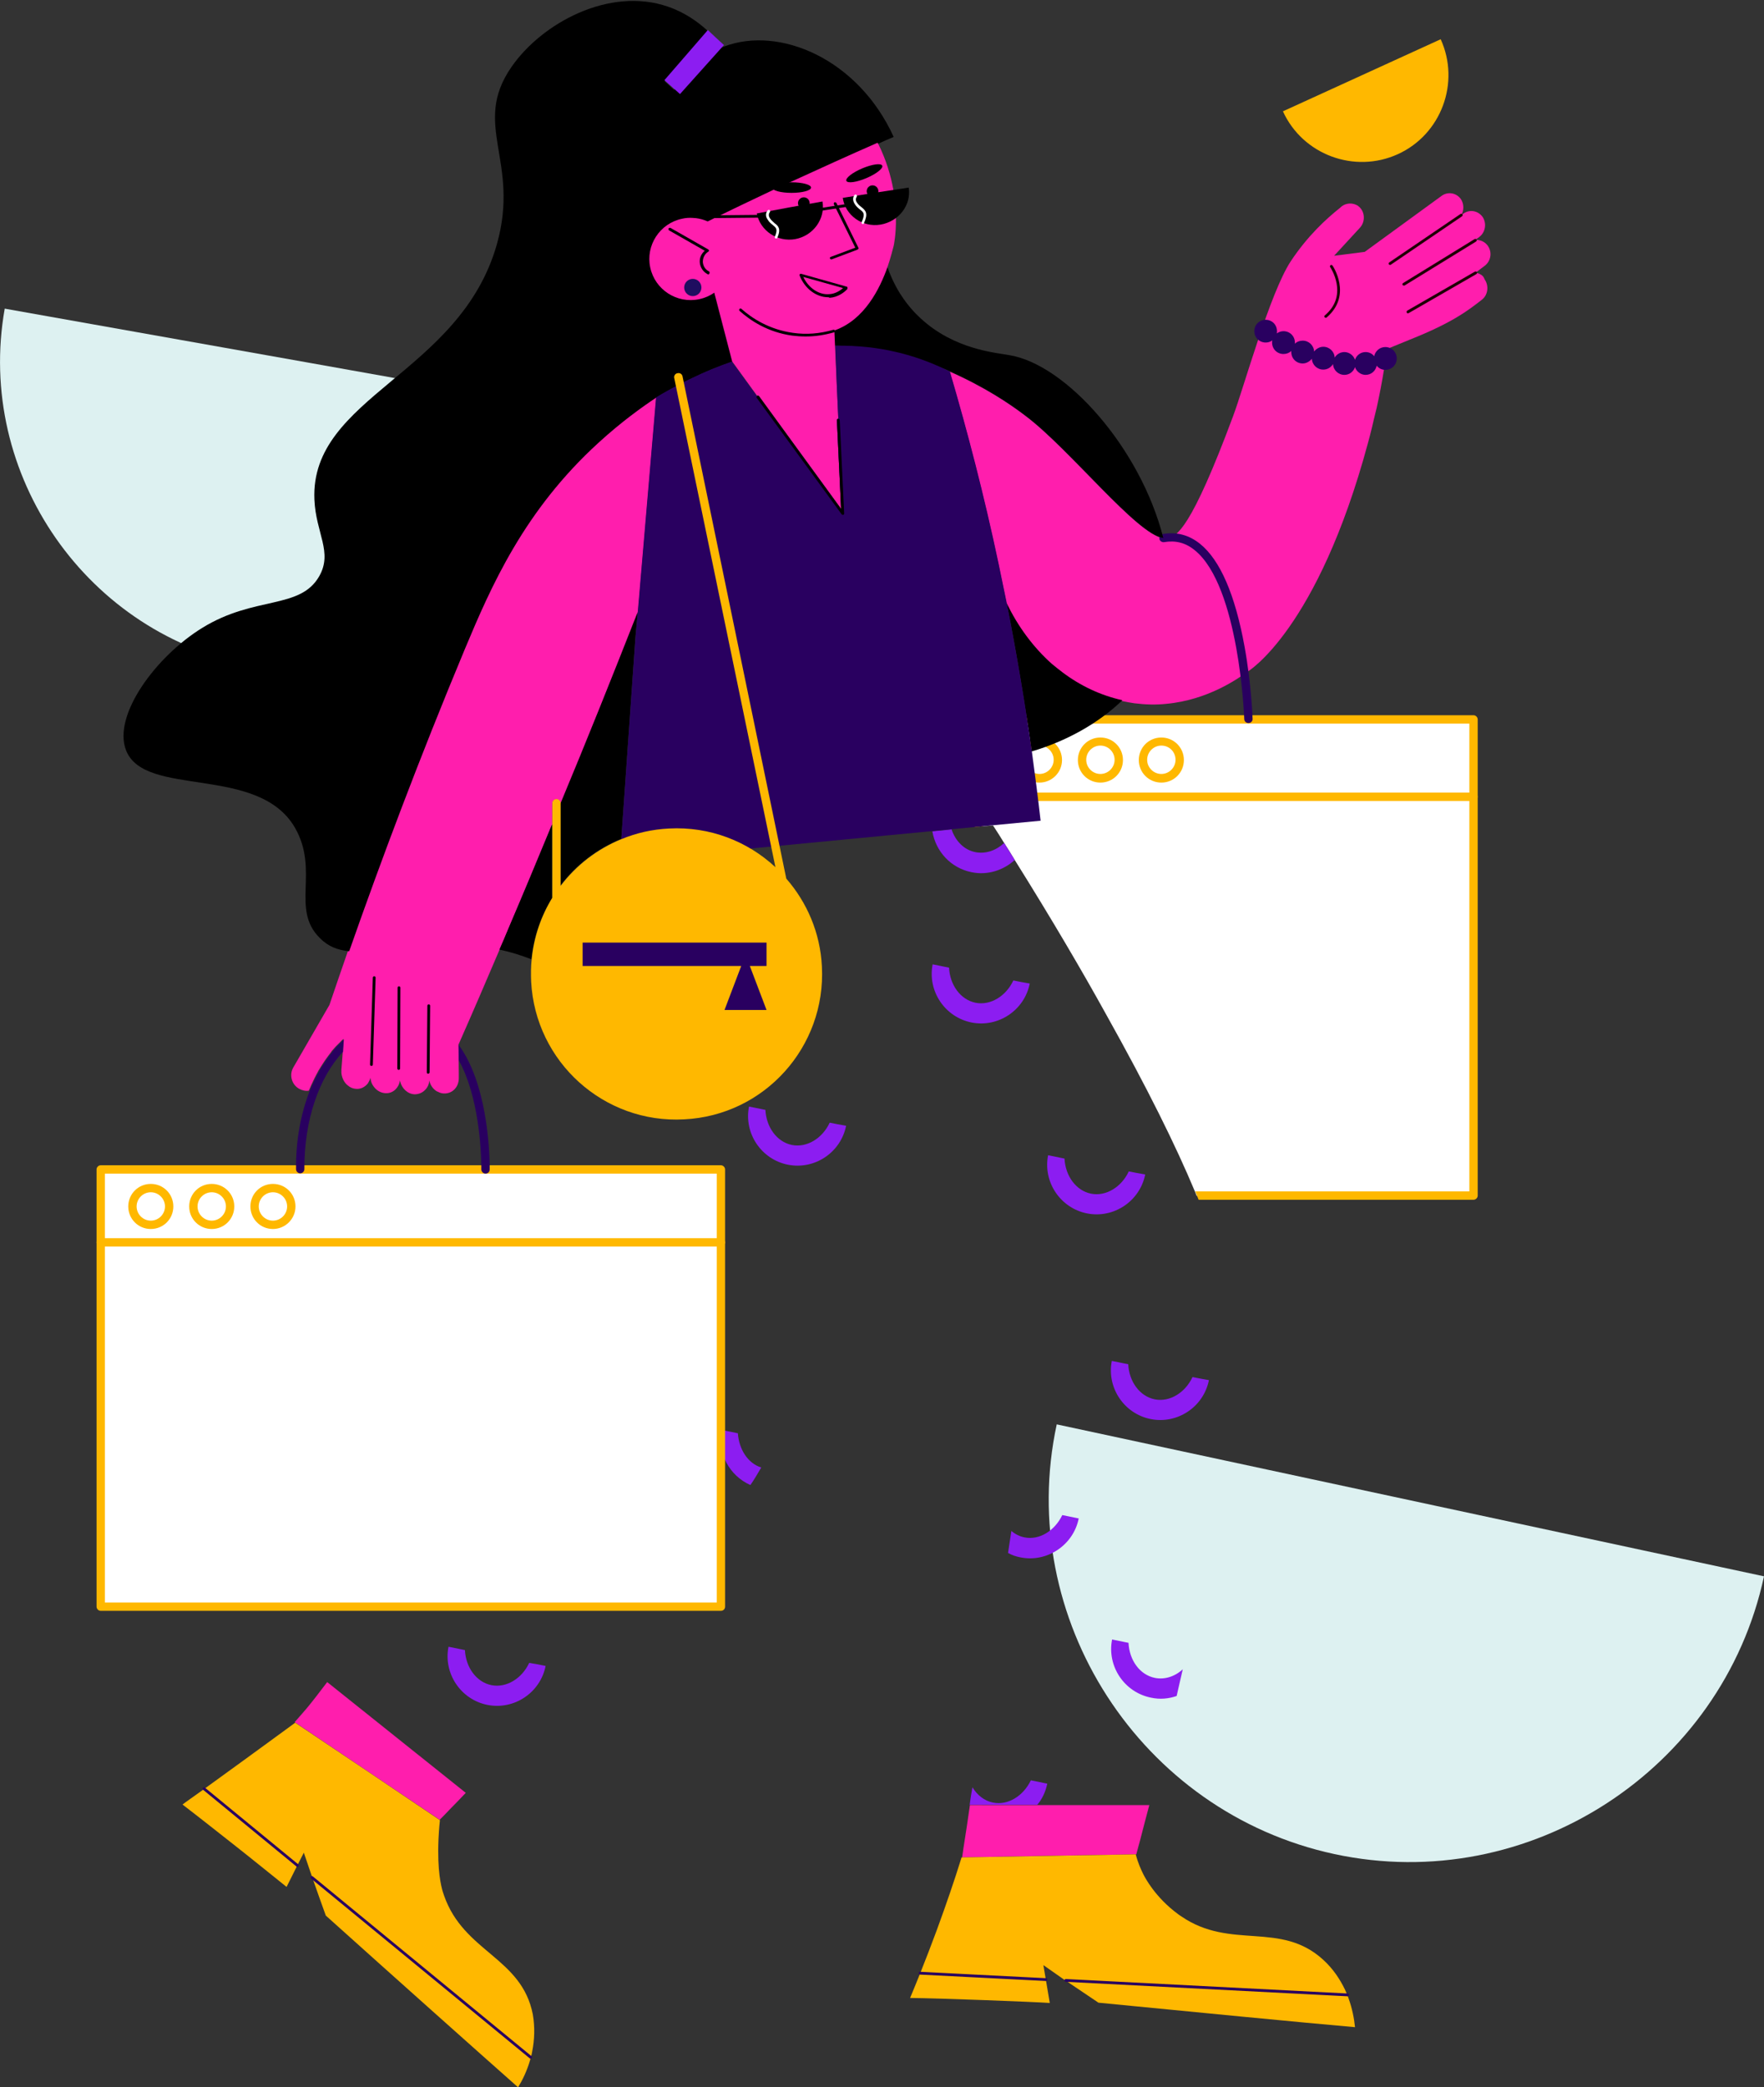 <?xml version="1.0" encoding="utf-8"?>
<!-- Generator: Adobe Illustrator 22.1.0, SVG Export Plug-In . SVG Version: 6.00 Build 0)  -->
<svg version="1.1" xmlns="http://www.w3.org/2000/svg" xmlns:xlink="http://www.w3.org/1999/xlink" x="0px" y="0px"
	 viewBox="0 0 634 750" style="enable-background:new 0 0 634 750;" xml:space="preserve">
<rect x="0" y="0" width="634" height="750" fill="#333333" stroke="none"/>
<style type="text/css">
	.st0{fill:#DDF1F1;}
	.st1{fill:#FF1EAD;}
	.st2{fill:#1F0000;}
	.st3{fill:#FFFFFF;}
	.st4{fill:#FFB800;}
	.st5{fill:#290060;}
	.st6{fill:#8C1DF1;}
	.st7{fill:#1F0D60;}
</style>
<g id="background_1_">
	<g id="background">
		<path id="semicircle_2_" class="st0" d="M379.8,511.8c84.7,18.2,169.5,36.4,254.2,54.6c-15,69.7-84.7,114.8-154.4,99.8
			S364.8,581.5,379.8,511.8z"/>
		<path id="semicircle_1_" class="st0" d="M1.7,110.9c72.6,12.9,145.2,25.8,217.8,38.8c-10.6,59.7-68.5,100.1-128.3,89.5
			C31.5,228.5-8.9,170.6,1.7,110.9z"/>
	</g>
</g>
<g id="general_1_">
	<g id="general">
		<g id="hand_r">
			<path class="st1" d="M531.9,98.5c-0.5-0.3-1.1-0.4-1.6-0.5l3.2-2.4c1.4-1,2.2-2.6,2.2-4.3c0-1-0.3-2-0.9-2.9
				c-1.1-1.6-2.9-2.3-4.6-2.2l1.4-1c2.3-1.7,2.8-4.9,1.3-7.2c-1.6-2.3-4.7-2.9-7-1.2l-0.7,0.5c1-1.7,1-4-0.1-5.7
				c-1.6-2.3-4.7-2.9-7-1.2l-27.6,20.1h0l-11,1.4l9.3-10.1c1.9-2.1,1.8-5.4-0.1-7.3c-0.4-0.4-0.8-0.7-1.3-0.9
				c-1.9-0.9-4.3-0.5-5.8,1.1c-4.9,3.9-11.6,10-17.7,19.2c-7.5,11.4-16.9,45.5-20.7,55.6c-15.1,40.6-20.4,43.6-23.8,43.9
				c-0.4,0-0.8,0-1.2,0c0,0,0,0-0.1,0c-9.5-1.3-33.3-31.6-49.2-43.7c-6.1-4.7-15.2-10.7-27.6-16.2c6.3,21.4,12.3,44.4,17.5,69
				c1,4.9,2,9.7,3,14.5c4.1,8.5,9.6,15.9,16.2,21.8c1.2,1.1,2.5,2.1,3.8,3.1c6.5,4.9,13.8,8.3,21.5,10c1.5,0.3,2.9,0.6,4.4,0.8
				c4,0.5,7.9,0.6,11.5,0.2c15.1-1.4,26-9.2,29.4-11.7c0,0,24.9-14.9,43-81.8c1.2-4.3,2.2-8.8,2.2-8.8c0.6-2.5,1-4.1,1-4.1
				c1-4.5,1.9-9.2,2.7-14.2c0.4-2.4,0.7-4.6,1-6.9c2-0.8,4.9-2,8.3-3.4c15.1-6,20.8-10.4,25.8-14.3c2.2-1.7,2.6-5,1-7.3
				C533.2,99.3,532.6,98.8,531.9,98.5z"/>
			<path class="st2" d="M476.5,114.2c-0.1,0-0.3-0.1-0.4-0.2c-0.2-0.2-0.2-0.5,0.1-0.7c3.6-3.1,5-6.9,4.2-11.4
				c-0.6-3.4-2.3-5.9-2.3-5.9c-0.2-0.2-0.1-0.5,0.1-0.7c0.2-0.2,0.5-0.1,0.7,0.1c0.1,0.1,7.2,10.6-2,18.6
				C476.7,114.2,476.6,114.2,476.5,114.2z"/>
			<path class="st2" d="M499.6,95.2c-0.2,0-0.3-0.1-0.4-0.2c-0.2-0.2-0.1-0.5,0.1-0.7l25.6-17.4c0.2-0.2,0.5-0.1,0.7,0.1
				c0.2,0.2,0.1,0.5-0.1,0.7l-25.6,17.4C499.8,95.2,499.7,95.2,499.6,95.2z"/>
			<path class="st2" d="M504.5,102.6c-0.2,0-0.3-0.1-0.4-0.2c-0.1-0.2-0.1-0.5,0.2-0.7l25.7-15.8c0.2-0.1,0.5-0.1,0.7,0.2
				c0.1,0.2,0.1,0.5-0.2,0.7l-25.7,15.8C504.7,102.6,504.6,102.6,504.5,102.6z"/>
			<path class="st2" d="M506,112.6c-0.2,0-0.3-0.1-0.4-0.3c-0.1-0.2-0.1-0.5,0.2-0.7l24.3-14c0.2-0.1,0.5-0.1,0.7,0.2
				c0.1,0.2,0.1,0.5-0.2,0.7l-24.3,14C506.1,112.5,506,112.6,506,112.6z"/>
		</g>
		<g id="window_bag_2">
			<path class="st3" d="M351.8,258.5v38.5c0.5,0,1-0.1,1.5-0.1c1.2-0.1,2.4-0.2,3.6-0.3c1.4,2.1,2.7,4.2,4,6.3
				c1.3,2,2.6,4.1,3.8,6.1c13.4,21.4,24.4,40.2,32.8,55.4c15,26.8,25.1,47.3,32,63.8c0.2,0.5,0.4,1,0.6,1.5h99.4V258.5H351.8z"/>
			<path class="st4" d="M529.6,257H351.8c-0.8,0-1.5,0.7-1.5,1.5v38.7c0.5-0.1,1-0.1,1.5-0.2s1-0.1,1.5-0.1V260h174.8v168.1h-98.5
				c0.2,0.5,0.4,1,0.6,1.5c0.2,0.5,0.4,1,0.6,1.5h98.8c0.8,0,1.5-0.7,1.5-1.5V258.5C531.1,257.7,530.4,257,529.6,257z"/>
			<path class="st4" d="M529.6,287.8H351.8c-0.8,0-1.5-0.7-1.5-1.5s0.7-1.5,1.5-1.5h177.8c0.8,0,1.5,0.7,1.5,1.5
				S530.4,287.8,529.6,287.8z"/>
			<path class="st4" d="M373.6,281.2c-4.5,0-8.1-3.6-8.1-8.1s3.6-8.1,8.1-8.1s8.1,3.6,8.1,8.1S378,281.2,373.6,281.2z M373.6,267.9
				c-2.8,0-5.1,2.3-5.1,5.1s2.3,5.1,5.1,5.1s5.1-2.3,5.1-5.1S376.4,267.9,373.6,267.9z"/>
			<path class="st4" d="M395.5,281.2c-4.5,0-8.1-3.6-8.1-8.1s3.6-8.1,8.1-8.1s8.1,3.6,8.1,8.1S400,281.2,395.5,281.2z M395.5,267.9
				c-2.8,0-5.1,2.3-5.1,5.1s2.3,5.1,5.1,5.1s5.1-2.3,5.1-5.1S398.3,267.9,395.5,267.9z"/>
			<path class="st4" d="M417.4,281.2c-4.5,0-8.1-3.6-8.1-8.1s3.6-8.1,8.1-8.1s8.1,3.6,8.1,8.1S421.9,281.2,417.4,281.2z
				 M417.4,267.9c-2.8,0-5.1,2.3-5.1,5.1s2.3,5.1,5.1,5.1s5.1-2.3,5.1-5.1S420.3,267.9,417.4,267.9z"/>
			<path class="st5" d="M448.7,259.8c-0.8,0-1.5-0.6-1.5-1.4c0-0.5-1.8-47.8-17.8-60.7c-3.3-2.7-6.9-3.6-11-2.9
				c-0.8,0.1-1.6-0.4-1.7-1.2c-0.1-0.8,0.4-1.6,1.2-1.7c4.9-0.9,9.4,0.3,13.4,3.5c7.2,5.8,12.6,18.2,16,36.9
				c2.5,13.7,2.9,26,2.9,26.1C450.2,259.1,449.6,259.8,448.7,259.8C448.7,259.8,448.7,259.8,448.7,259.8z"/>
		</g>
		<g id="hand_l">
			<path class="st1" d="M235.9,142.7c-2.2,25.8-4.4,51.5-6.6,77.3c-9,22.8-18.2,45.8-27.8,69v-0.3c0-0.8-0.7-1.5-1.5-1.5
				c-0.8,0-1.5,0.7-1.5,1.5v7.5c-5.2,12.4-10.4,24.9-15.7,37.4c-1.1,2.5-2.1,5-3.2,7.5c-4.9,11.5-9.8,22.9-14.8,34.2c0,0,0,0,0,0v0
				c0,0.1,0.1,10.8,0.1,10.8l0,1.3c0,3.2-2.3,5.6-5.3,5.5c-0.7,0-1.4-0.2-2-0.5c-0.2-0.1-0.3-0.2-0.5-0.2c-1.4-0.8-2.5-2.3-2.8-4
				c-0.1,1.5-0.7,2.7-1.7,3.6c-0.9,0.9-2.2,1.4-3.6,1.4c-2.5-0.1-4.6-2.1-5.2-4.7c0-0.1-0.1-0.2-0.1-0.4c0,0.1,0,0.2,0,0.3
				c-0.4,2.5-2.4,4.4-4.8,4.4c-0.1,0-0.2,0-0.4,0c-1.7-0.1-3.2-1-4.2-2.4c-0.6-0.8-1-1.7-1.1-2.7c0-0.1,0-0.2-0.1-0.4
				c0,0.1-0.1,0.3-0.1,0.4c-0.2,0.6-0.5,1.1-0.8,1.6c-1.1,1.4-2.8,2.2-4.6,1.9c-0.9-0.1-1.8-0.5-2.5-1.1c-0.8-0.6-1.4-1.4-1.8-2.3
				c-0.4-0.9-0.7-2-0.6-3.1l0-0.4l0.3-3.8l0.2-2.8l0.2-3.4l0.1-1c-0.2,0.1-0.3,0.3-0.5,0.4c-0.2,0.1-0.3,0.3-0.5,0.5
				c-0.3,0.3-0.6,0.6-0.9,0.9c-0.3,0.3-0.6,0.6-0.9,0.9c0,0,0,0-0.1,0.1c-0.2,0.3-0.5,0.5-0.7,0.8c-0.4,0.4-0.8,0.9-1.1,1.4
				c-0.2,0.3-0.5,0.6-0.7,0.9c-0.9,1.2-1.8,2.5-2.6,3.8c-0.3,0.4-0.5,0.9-0.8,1.3c-0.2,0.3-0.4,0.6-0.5,0.9
				c-0.2,0.3-0.3,0.6-0.5,0.9c-0.1,0.2-0.2,0.4-0.3,0.6c-0.2,0.3-0.3,0.6-0.5,1c-0.3,0.6-0.6,1.3-0.9,1.9c-0.1,0.3-0.3,0.6-0.4,0.9
				c-0.2,0.5-0.4,0.9-0.6,1.4c-1.2,0.2-2.4-0.1-3.5-0.7c-2.7-1.5-3.6-5-2.1-7.6l13-22.5c2.2-6.4,4.4-13,6.8-19.8
				c11.4-32.8,25.2-69.3,41.5-108.4c9.5-22.7,21.3-49.8,48.2-74.4C223.3,151.3,230.8,146,235.9,142.7z"/>
			<path d="M143.3,384.4C143.3,384.4,143.3,384.4,143.3,384.4c-0.3,0-0.5-0.2-0.5-0.5l0.1-29c0-0.3,0.2-0.5,0.5-0.5c0,0,0,0,0,0
				c0.3,0,0.5,0.2,0.5,0.5l-0.1,29C143.8,384.2,143.6,384.4,143.3,384.4z"/>
			<path d="M133.5,383C133.5,383,133.5,383,133.5,383c-0.3,0-0.5-0.2-0.5-0.5l1-31.2c0-0.3,0.2-0.5,0.5-0.5c0.3,0,0.5,0.2,0.5,0.5
				l-1,31.2C134,382.8,133.8,383,133.5,383z"/>
			<path d="M153.9,385.8C153.9,385.8,153.9,385.8,153.9,385.8c-0.3,0-0.5-0.2-0.5-0.5l0.2-23.9c0-0.3,0.2-0.5,0.5-0.5c0,0,0,0,0,0
				c0.3,0,0.5,0.2,0.5,0.5l-0.2,23.9C154.4,385.6,154.1,385.8,153.9,385.8z"/>
		</g>
		<path id="bracelette" class="st5" d="M497.9,124.7c-2,0-3.6,1.4-4,3.3c-0.7-0.9-1.8-1.5-3.1-1.5c-1.8,0-3.3,1.2-3.8,2.8
			c-0.5-1.6-2.1-2.8-3.8-2.8c-1.5,0-2.8,0.8-3.5,2c-0.1-2.2-1.9-3.9-4.1-3.9c-1.3,0-2.5,0.7-3.3,1.7c-0.1-2.2-1.9-3.9-4.1-3.9
			c-1.1,0-2.1,0.4-2.8,1.1c0-0.1,0-0.2,0-0.4c0-2.3-1.8-4.1-4.1-4.1c-0.9,0-1.7,0.3-2.4,0.8c0.2-1.3-0.1-2.7-1.1-3.7
			c-1.6-1.6-4.2-1.6-5.8,0s-1.6,4.2,0,5.8c1.4,1.4,3.7,1.6,5.3,0.4c-0.1,0.3-0.1,0.5-0.1,0.8c0,2.3,1.8,4.1,4.1,4.1
			c1.1,0,2.1-0.4,2.8-1.1c0,0.1,0,0.2,0,0.4c0,2.3,1.8,4.1,4.1,4.1c1.3,0,2.5-0.7,3.3-1.7c0.1,2.2,1.9,3.9,4.1,3.9
			c1.5,0,2.8-0.8,3.5-2c0.1,2.2,1.9,3.9,4.1,3.9c1.8,0,3.3-1.2,3.8-2.8c0.5,1.6,2.1,2.8,3.8,2.8c2,0,3.6-1.4,4-3.3
			c0.7,0.9,1.8,1.5,3.1,1.5c2.3,0,4.1-1.8,4.1-4.1C502,126.5,500.2,124.7,497.9,124.7z"/>
		<g id="legs_1_">
			<g id="pants">
				<path class="st6" d="M276.1,333.9c-2.6,5.6-8.2,9.1-13.6,8c-5.4-1.1-9.2-6.4-9.5-12.6c-2-0.4-3.9-0.8-5.9-1.2
					c-1.9,9.6,4.4,19,14,20.9c9.6,1.9,19-4.4,20.9-14C280.1,334.6,278.1,334.2,276.1,333.9z"/>
				<path class="st6" d="M298.2,403.4c-2.6,5.6-8.2,9.1-13.6,8c-5.4-1.1-9.2-6.4-9.5-12.6c-2-0.4-3.9-0.8-5.9-1.2
					c-1.9,9.6,4.4,19,14,20.9c9.6,1.9,19-4.4,20.9-14C302.2,404.2,300.2,403.8,298.2,403.4z"/>
				<path class="st6" d="M364.2,352.3c-2.6,5.6-8.2,9.1-13.6,8s-9.2-6.4-9.5-12.6c-2-0.4-3.9-0.8-5.9-1.2c-1.9,9.6,4.4,19,14,20.9
					c9.6,1.9,19-4.4,20.9-14C368.2,353.1,366.2,352.7,364.2,352.3z"/>
				<path class="st6" d="M364.7,309c-4,3.7-9.8,5.6-15.5,4.4c-7.5-1.5-12.9-7.5-14.1-14.7c2.3-0.2,4.6-0.4,6.9-0.7
					c1.4,4.2,4.5,7.4,8.6,8.2c3.7,0.7,7.4-0.6,10.3-3.3C362.2,305,363.5,307,364.7,309z"/>
				<path class="st6" d="M405.7,420.9c-2.6,5.6-8.2,9.1-13.6,8c-5.4-1.1-9.2-6.4-9.5-12.6c-2-0.4-3.9-0.8-5.9-1.2
					c-1.9,9.6,4.4,19,14,20.9s19-4.4,20.9-14C409.6,421.7,407.7,421.3,405.7,420.9z"/>
				<path class="st6" d="M253.1,457.1c-2.6,5.6-8.2,9.1-13.6,8c-5.4-1.1-9.2-6.4-9.5-12.6c-2-0.4-3.9-0.8-5.9-1.2
					c-1.9,9.6,4.4,19,14,20.9c9.6,1.9,19-4.4,20.9-14C257.1,457.9,255.1,457.5,253.1,457.1z"/>
				<path class="st6" d="M273.6,527.3c-1.3,2.2-2.5,4.3-3.9,6.3c-7.5-3.3-12-11.5-10.4-19.8c2,0.4,4,0.8,5.9,1.2
					C265.6,520.8,268.8,525.8,273.6,527.3z"/>
				<path class="st6" d="M201.4,535c-1.9,9.6-11.4,15.9-20.9,14c-6.5-1.3-11.6-6.1-13.5-12.1c1.8-2.5,3.6-5,5.5-7.5
					c0.3,6.2,4.1,11.4,9.4,12.5c5.4,1.1,10.9-2.4,13.6-8C197.5,534.2,199.4,534.6,201.4,535z"/>
				<path class="st6" d="M190.2,597.5c-2.6,5.6-8.2,9.1-13.6,8c-5.4-1.1-9.2-6.4-9.5-12.6c-2-0.4-3.9-0.8-5.9-1.2
					c-1.9,9.6,4.4,19,14,20.9s19-4.4,20.9-14C194.2,598.2,192.2,597.8,190.2,597.5z"/>
				<path class="st6" d="M428.6,494.8c-2.6,5.6-8.2,9.1-13.6,8c-5.4-1.1-9.2-6.4-9.5-12.6c-2-0.4-3.9-0.8-5.9-1.2
					c-1.9,9.6,4.4,19,14,20.9c9.6,1.9,19-4.4,20.9-14C432.6,495.6,430.6,495.2,428.6,494.8z"/>
				<path class="st6" d="M387.7,545.6c-1.9,9.6-11.4,15.9-20.9,14c-1.6-0.3-3.1-0.8-4.5-1.6c0.4-2.6,0.8-5.2,1.2-7.9
					c1.3,1.1,3,2,4.7,2.3c5.4,1.1,10.9-2.4,13.6-8C383.8,544.8,385.8,545.2,387.7,545.6z"/>
				<path class="st6" d="M425.1,599.8c-0.7,3.1-1.5,6.4-2.2,9.6c-2.9,1-6,1.3-9.2,0.6c-9.6-1.9-15.9-11.3-14-20.9
					c2,0.4,4,0.8,5.9,1.2c0.3,6.2,4,11.5,9.5,12.6C418.6,603.6,422.3,602.4,425.1,599.8z"/>
				<path class="st6" d="M376.4,640.9c-0.6,2.9-1.8,5.5-3.6,7.6h-24.3c0.3-2.1,0.6-4.2,1-6.3c1.7,2.8,4.3,4.9,7.4,5.5
					c5.4,1.1,10.9-2.4,13.6-8C372.5,640.1,374.4,640.5,376.4,640.9z"/>
			</g>
			<g id="legs">
				<path class="st1" d="M413.1,648.5c-1.1,4.1-2.2,8.3-3.3,12.6c-0.5,1.7-0.9,3.4-1.4,5.2c-20.9,0.3-41.8,0.7-62.6,1.1
					c0.2-1.2,0.3-2.3,0.5-3.5c0.8-5.1,1.6-10.2,2.3-15.3H413.1z"/>
				<path class="st1" d="M167.4,644.2c-1.9,2-3.8,4-5.7,5.9c-1.2,1.3-2.5,2.6-3.8,3.9c0,0,0-0.1,0-0.2c-17.3-11.7-34.7-23.3-52-35
					c0.5-0.6,2-2.2,4.1-4.7c0.7-0.8,1.4-1.7,2.2-2.7c2.4-3,4.2-5.5,5.4-7C134.2,617.7,150.8,630.9,167.4,644.2z"/>
			</g>
			<g id="shoes">
				<g>
					<path class="st4" d="M487,728.4c-18.4-1.6-60.5-5.7-92.2-8.8c-3.3-2.2-6.7-4.5-10.1-6.8c-0.5-0.4-1.1-0.8-1.7-1.1
						c-2.7-1.9-5.4-3.8-8-5.6c0.3,1.8,0.6,3.5,0.9,5.3c0.5,2.8,0.9,5.5,1.4,8.3c-5.7-0.4-39.5-1.7-50.2-1.8c1.2-2.9,2.4-5.8,3.6-8.8
						h0c2-5,4-10.2,6-15.6c3.3-9,6.3-17.7,8.9-26.1v0c20.9-0.4,41.8-0.7,62.6-1.1c0.8,3.1,1.9,5.5,2.7,7.1
						c0.7,1.4,4.3,8.3,12.4,14.3c0.4,0.3,0.8,0.6,1.3,0.9c17.8,12.2,35.6,1.5,51,15.6c3.6,3.3,6,7,7.8,10.7c0.3,0.7,0.6,1.4,0.9,2.1
						c0.2,0.4,0.3,0.8,0.4,1.1C486,721.7,486.7,725.3,487,728.4z"/>
					<path class="st4" d="M191.3,737c-0.1,0.8-0.3,1.5-0.5,2.2c-0.1,0.4-0.2,0.8-0.3,1.1c-1.1,3.8-2.7,7.1-4.3,9.7
						c-13.8-12.2-45.4-40.4-69.1-61.7c-1.4-3.8-2.7-7.6-4.1-11.5c-0.3-0.8-0.5-1.5-0.8-2.3c-1-3-2-5.9-3-8.8c-0.8,1.5-1.5,3-2.3,4.5
						c-1.3,2.6-2.6,5.2-3.9,7.8c-6-4.8-12-9.7-18.1-14.5c-6.5-5.1-12.9-10.2-19.3-15.1c1-0.8,4.2-3,7.8-5.6
						c5.7-4.1,12.5-9.1,14.2-10.3c1.9-1.4,16.5-12,18.5-13.5c17.3,11.6,34.7,23.3,52,35c0,0.1,0,0.1,0,0.2c-0.3,2.7-0.4,5-0.5,6.6
						c-0.5,11.6,1,17,1.5,18.8c0.2,0.5,0.3,1,0.5,1.5c7.1,20.4,27.9,22.2,31.9,42.7C192.3,728.5,192.1,732.9,191.3,737z"/>
				</g>
				<path class="st5" d="M190.7,739.7c-0.1,0-0.2,0-0.3-0.1L111.8,675c-0.2-0.2-0.2-0.5-0.1-0.7c0.2-0.2,0.5-0.2,0.7-0.1l78.6,64.6
					c0.2,0.2,0.2,0.5,0.1,0.7C191,739.6,190.9,739.7,190.7,739.7z"/>
				<path class="st5" d="M106.9,670.8c-0.1,0-0.2,0-0.3-0.1L73,643.1c-0.2-0.2-0.2-0.5-0.1-0.7c0.2-0.2,0.5-0.2,0.7-0.1l33.6,27.6
					c0.2,0.2,0.2,0.5,0.1,0.7C107.2,670.7,107,670.8,106.9,670.8z"/>
				<path class="st5" d="M484.3,717.3C484.3,717.3,484.2,717.3,484.3,717.3l-101.2-5.2c-0.3,0-0.5-0.2-0.5-0.5s0.2-0.5,0.5-0.5
					l101.2,5.2c0.3,0,0.5,0.2,0.5,0.5C484.8,717.1,484.5,717.3,484.3,717.3z"/>
				<path class="st5" d="M375.9,711.8C375.9,711.8,375.9,711.8,375.9,711.8c-19.3-1-36.1-1.8-45.2-2.3c-0.3,0-0.5-0.2-0.5-0.5
					s0.2-0.5,0.5-0.5c9.2,0.5,25.9,1.3,45.2,2.3c0.3,0,0.5,0.2,0.5,0.5C376.4,711.6,376.2,711.8,375.9,711.8z"/>
			</g>
		</g>
		<path id="semicircle" class="st4" d="M517.8,14.1c7.1,15.6,0.2,34.2-15.4,41.3c-15.6,7.1-34.2,0.2-41.3-15.4
			C480,31.4,498.9,22.7,517.8,14.1z"/>
		<g id="head">
			<g id="hair_1_">
				<path d="M198.4,296.2l0,26.5c-4,6.5-6.6,14-7.4,22c-3.5-1.4-7.4-2.6-11.5-3.5c1.1-2.5,2.2-5,3.2-7.5
					C188.1,321.1,193.3,308.6,198.4,296.2z"/>
				<path d="M229.2,219.9l-0.8,8.8l-5.1,72.7c-8.8,3.6-16.3,9.4-21.9,16.8l0-29.4C211,265.8,220.2,242.8,229.2,219.9z"/>
				<path d="M381.9,241.6c6.5,4.9,13.8,8.3,21.5,10c-8.8,8.5-20.4,14.8-32.6,18.4c-2.4-17-5.3-34.8-9-53.3
					c4.1,8.5,9.6,15.9,16.2,21.8C379.3,239.6,380.6,240.6,381.9,241.6z"/>
				<path d="M418.1,193.3c-9.5-1.3-33.3-31.6-49.2-43.7c-6.1-4.7-15.2-10.7-27.6-16.2v0c-1-0.5-2.2-1-3.3-1.4c0,0,0,0-0.1,0
					c-5-2.1-11.2-4.1-18.2-5.6c-7.4-1.6-14-2.1-19.6-2.2c-1,0-2,0-3,0h-0.5c-12.5,0.1-23.7,2.4-33.5,5.8c-5.1,1.7-9.8,3.7-14.1,5.8
					c-1.1,0.5-2.2,1.1-3.3,1.6c-0.9,0.5-1.9,1-2.8,1.5c-1,0.5-1.9,1-2.8,1.5c-1.5,0.8-2.9,1.7-4.3,2.5c-5.1,3.4-12.5,8.7-20.6,16.1
					c-26.9,24.5-38.7,51.7-48.2,74.4c-16.3,39.1-30,75.6-41.5,108.4c-4.1-0.4-7.6-1.7-10.6-4.8c-10.5-10.4,0-24.1-8.9-39.6
					c-13.2-22.8-54-10.6-60.7-27.8c-4.9-12.6,10.8-33.8,27.4-44c18.8-11.6,35.1-6.5,42-18.5c5-8.7-1.2-15.5-1.7-27.6
					c-1.6-37,52.4-45,65.6-91.8c8.4-29.9-9.2-42.8,5.2-63.6c10.9-15.8,35.2-29,56.3-21.7c6.1,2.1,10.8,5.5,14.4,8.8
					c-5.2,6-10.4,12-15.6,18l3.4,3.1c4.2-6.7,9.9-12.2,17-15.2c0.3-0.1,0.6-0.3,1-0.4c19.8-7.5,48.1,4.4,60.9,32.5
					c-1.9,0.8-3.8,1.6-5.6,2.5c0,0.1,0.1,0.2,0.1,0.3c0.6,2.5,0.9,5,1,7.6c0,0.5,0,1,0,1.5c0,2.7-0.1,5.4-0.2,8.3
					c-0.2,3.8-0.4,7.7-0.2,11.7c0.2,4.9,0.9,10,2.8,15.3c0.8,2.2,1.8,4.5,3,6.7c3.4,6.3,7.5,10.1,8.8,11.3
					c12.1,11.2,26.9,12.3,31.8,13.2C383.2,130.9,410,161.2,418.1,193.3z"/>
				<path id="scrunchy" class="st6" d="M254.4,10.8c-5.2,6-10.4,12-15.6,18l5.6,5L260,16.4l0.2-0.2
					C258.2,14.4,256.3,12.6,254.4,10.8z"/>
			</g>
			<path id="face" class="st1" d="M321.1,68.3c-0.9-5.1-2.6-10.9-5.5-16.7c-0.1-0.1-0.1-0.2-0.2-0.3c-10.3,4.5-20.8,9.3-31.5,14.2
				c-1.1,0.5-2.2,1-3.3,1.5c-0.8,0.4-1.6,0.8-2.4,1.1c-6.5,3.1-12.9,6.1-19.2,9.2c-0.7,0.3-1.4,0.7-2.1,1c-0.8,0.4-1.6,0.8-2.4,1.2
				c-3.2,1.6-6.3,3.1-9.5,4.7c-0.4,0.2-0.7,0.4-1.1,0.5c-0.5,0.3-1,0.5-1.5,0.8c0.2,0.6,0.4,1.2,0.7,1.8c0.7,1.8,1.5,3.4,1.5,3.4
				s2,3.7,5.1,7c0.2,0.2,2.6,2.5,6.5,5.5c0,0,0.1,0.1,0.1,0.1l-0.1,0l0.5,1.8l6.4,24.6l0,0.1l9,12.4c0.2-0.2,0.5-0.1,0.7,0.1
				l29.5,40.5l-1.5-31.9c0-0.3,0.2-0.5,0.5-0.5l-1.2-26.4l-0.2-4.7l0-0.5c0,0,0.1,0,0.1-0.1c10.7-3.8,16.2-14.9,19-22.8
				c1.2-3.6,1.9-6.4,2.2-7.6c0,0,0.9-3.9,0.8-10C322,75.6,321.8,72.1,321.1,68.3z"/>
			<path d="M289.6,120.9c-1.6,0-3.2-0.1-4.8-0.3c-8.9-1.2-15.2-5.5-19-8.9c-0.2-0.2-0.2-0.5,0-0.7c0.2-0.2,0.5-0.2,0.7,0
				c3.7,3.3,9.9,7.4,18.5,8.6c4.8,0.7,9.7,0.3,14.5-1.1c0.3-0.1,0.5,0.1,0.6,0.3c0.1,0.3-0.1,0.5-0.3,0.6
				C296.3,120.4,293,120.9,289.6,120.9z"/>
			<path id="nose" d="M298.8,93.2c-0.2,0-0.4-0.1-0.5-0.3c-0.1-0.3,0-0.5,0.3-0.6l8.8-3.3l-7.7-15.6c-0.1-0.2,0-0.5,0.2-0.7
				c0.2-0.1,0.5,0,0.7,0.2l7.9,16.1c0.1,0.1,0.1,0.3,0,0.4c-0.1,0.1-0.2,0.2-0.3,0.3l-9.3,3.5C299,93.2,298.9,93.2,298.8,93.2z"/>
			<path id="mouth" d="M297.6,106.8c-4.2,0-8.4-3.1-10.2-7.8c-0.1-0.2,0-0.4,0.1-0.5c0.1-0.1,0.3-0.2,0.5-0.1l16.3,4.6
				c0.2,0,0.3,0.2,0.3,0.4c0,0.2,0,0.4-0.1,0.5c-1,1.1-3.3,2.9-6.3,3.1C297.9,106.8,297.8,106.8,297.6,106.8z M288.7,99.5
				c1.9,4,5.6,6.5,9.3,6.2c2.2-0.1,4-1.3,5-2.2L288.7,99.5z"/>
			<g id="brows">
				<ellipse transform="matrix(0.921 -0.39 0.39 0.921 0.282 126.011)" cx="310.6" cy="62.3" rx="7" ry="1.9"/>
				<ellipse cx="284.5" cy="67.4" rx="7" ry="1.9"/>
			</g>
			<g id="eyes">
				<circle cx="288.9" cy="73" r="2.1"/>
				<circle cx="313.6" cy="68.7" r="2.1"/>
			</g>
			<g id="sunglasses">
				<path d="M295.6,72.4c1.1,6.2-3.3,12.3-9.7,13.5c-6.5,1.2-12.7-3-13.9-9.2C279.8,75.2,287.7,73.8,295.6,72.4z"/>
				<path d="M326.6,67.4c1,6.3-3.6,12.2-10.1,13.3s-12.7-3.3-13.6-9.6C310.8,69.8,318.7,68.6,326.6,67.4z"/>
				<path class="st3" d="M279,85.7c-0.1,0-0.1,0-0.2,0c-0.3-0.1-0.4-0.4-0.3-0.7c1.1-2.6,0.5-3.1-0.7-4.1c-0.6-0.5-1.3-1-1.9-2
					c-0.8-1.1-0.8-2.3,0-3.3c0.2-0.2,0.5-0.3,0.7-0.1c0.2,0.2,0.3,0.5,0.1,0.7c-0.5,0.7-0.5,1.4,0,2.2c0.5,0.8,1.2,1.3,1.7,1.8
					c1.3,1,2.4,1.9,1,5.2C279.4,85.6,279.2,85.7,279,85.7z"/>
				<path class="st3" d="M310.2,80.5c-0.1,0-0.1,0-0.2,0c-0.3-0.1-0.4-0.4-0.3-0.7c1.3-3,0.7-3.5-0.6-4.5c-0.6-0.5-1.3-1-1.9-2
					c-0.9-1.4-0.6-2.5-0.1-3.2c0.2-0.2,0.5-0.3,0.7-0.1c0.2,0.2,0.3,0.5,0.1,0.7c-0.4,0.7-0.4,1.4,0.1,2.1c0.5,0.8,1.2,1.3,1.7,1.7
					c1.5,1.2,2.4,2.2,0.8,5.7C310.6,80.3,310.4,80.5,310.2,80.5z"/>
				<path d="M292.1,76.2c-0.2,0-0.5-0.2-0.5-0.4c0-0.3,0.1-0.5,0.4-0.6l13.6-2.1c0.3,0,0.5,0.1,0.6,0.4c0,0.3-0.1,0.5-0.4,0.6
					L292.1,76.2C292.1,76.2,292.1,76.2,292.1,76.2z"/>
				<path d="M232.6,78.6c-0.3,0-0.5-0.2-0.5-0.5c0-0.3,0.2-0.5,0.5-0.5l40.6-0.4c0.3,0,0.5,0.2,0.5,0.5c0,0.3-0.2,0.5-0.5,0.5
					L232.6,78.6C232.6,78.6,232.6,78.6,232.6,78.6z"/>
			</g>
			<g id="ear">
				<path class="st1" d="M262.7,89.9c-0.8-3.6-2.8-6.6-5.5-8.6c-2.3-1.8-5.2-2.9-8.2-3c-1.3-0.1-2.6,0-3.9,0.3
					c-8,1.7-13.1,9.6-11.4,17.5c1.7,8,9.6,13.1,17.6,11.4C259.4,105.8,264.4,97.9,262.7,89.9z"/>
				<path d="M254.5,98.6c-0.1,0-0.2,0-0.2-0.1c-1.6-0.8-2.7-2.5-2.8-4.3c-0.1-1.6,0.6-3.1,1.8-4.1l-12.8-7.3
					c-0.2-0.1-0.3-0.4-0.2-0.7c0.1-0.2,0.4-0.3,0.7-0.2l13.5,7.7c0.2,0.1,0.2,0.2,0.3,0.4s-0.1,0.3-0.2,0.4c-1.3,0.8-2,2.2-2,3.7
					c0.1,1.5,0.9,2.8,2.2,3.4c0.2,0.1,0.3,0.4,0.2,0.7C254.9,98.5,254.7,98.6,254.5,98.6z"/>
			</g>
			<circle id="earrings" class="st7" cx="249" cy="103.3" r="3.1"/>
		</g>
		<g id="blouse">
			<path class="st5" d="M374,294.9c-5.6,0.5-11.2,1.1-16.8,1.6c-25.7,2.5-51.4,4.9-77.1,7.4c-1,0.1-2,0.2-3,0.3
				c-2.5,0.2-5,0.5-7.5,0.7c-1.7,0.2-3.3,0.3-5,0.5c-5,0.5-10.1,1-15.1,1.5c-4.8,0.5-9.6,0.9-14.4,1.4c-4.1,0.4-8.2,0.8-12.3,1.2
				l0.5-7.9l5.1-72.7l0.8-8.8c2.2-25.8,4.4-51.5,6.6-77.3c1.3-0.8,2.8-1.7,4.3-2.5c0.9-0.5,1.8-1,2.8-1.5c0.9-0.5,1.8-1,2.8-1.5
				c1.1-0.5,2.2-1.1,3.3-1.6c4.3-2.1,9-4,14.1-5.8l0,0.1l9,12.4c0.2-0.2,0.5-0.1,0.7,0.1l29.5,40.5l-1.5-31.9c0-0.3,0.2-0.5,0.5-0.5
				c-0.4-8.8-0.8-17.6-1.1-26.4c8.8-0.1,15.7,0.9,20.6,2c1.2,0.3,2.2,0.5,2.6,0.6c7.7,1.9,13.7,4.6,18,6.7c0,0,0,0,0,0
				c6.3,21.4,12.3,44.4,17.5,69c1,4.9,2,9.7,3,14.5c3.6,18.4,6.6,36.2,9,53.3C372,278.5,373.1,286.8,374,294.9z"/>
			<path d="M303.4,184.5c0,0.2-0.1,0.4-0.3,0.5c-0.1,0-0.1,0-0.2,0c-0.2,0-0.3-0.1-0.4-0.2L272,143c-0.2-0.2-0.1-0.5,0.1-0.7
				c0.2-0.2,0.5-0.1,0.7,0.1l29.5,40.5l-1.5-31.9c0-0.3,0.2-0.5,0.5-0.5c0.3,0,0.5,0.2,0.5,0.5L303.4,184.5z"/>
		</g>
		<g id="bag">
			<path class="st4" d="M295.4,347.3c-0.6-12.2-5.4-23.1-12.8-31.6l-37.3-180.5c-0.2-0.8-0.9-1.3-1.8-1.1c-0.8,0.1-1.3,0.9-1.2,1.6
				l36.4,175.9c-10-9.3-23.6-14.7-38.3-13.9c-6,0.3-11.7,1.6-17,3.8c-8.8,3.6-16.3,9.4-21.9,16.8l0-29.4v-0.3c0-0.8-0.7-1.5-1.5-1.5
				c-0.8,0-1.5,0.7-1.5,1.5v7.5l0,26.5c-4,6.5-6.6,14-7.4,22c-0.3,2.6-0.3,5.3-0.2,8.1c1.5,28.9,26.2,51.1,55,49.5
				C274.7,400.8,296.9,376.2,295.4,347.3z"/>
			<polygon class="st5" points="275.5,338.7 209.4,338.7 209.4,347.1 266.4,347.1 260.4,362.9 275.5,362.9 269.5,347.1 275.5,347.1 
							"/>
		</g>
		<g id="window_bag">
			<g>
				<rect x="36.2" y="420.2" class="st3" width="222.9" height="157.1"/>
				<path class="st4" d="M259.1,578.8H36.2c-0.8,0-1.5-0.7-1.5-1.5V420.2c0-0.8,0.7-1.5,1.5-1.5h222.9c0.8,0,1.5,0.7,1.5,1.5v157.1
					C260.6,578.2,259.9,578.8,259.1,578.8z M37.7,575.8h219.9V421.7H37.7V575.8z"/>
			</g>
			<path class="st4" d="M259.1,447.9H36.2c-0.8,0-1.5-0.7-1.5-1.5s0.7-1.5,1.5-1.5h222.9c0.8,0,1.5,0.7,1.5,1.5
				S259.9,447.9,259.1,447.9z"/>
			<path class="st4" d="M54.2,441.6c-4.5,0-8.1-3.6-8.1-8.1s3.6-8.1,8.1-8.1s8.1,3.6,8.1,8.1S58.7,441.6,54.2,441.6z M54.2,428.4
				c-2.8,0-5.1,2.3-5.1,5.1s2.3,5.1,5.1,5.1s5.1-2.3,5.1-5.1S57,428.4,54.2,428.4z"/>
			<path class="st4" d="M76.1,441.6c-4.5,0-8.1-3.6-8.1-8.1s3.6-8.1,8.1-8.1s8.1,3.6,8.1,8.1S80.6,441.6,76.1,441.6z M76.1,428.4
				c-2.8,0-5.1,2.3-5.1,5.1s2.3,5.1,5.1,5.1s5.1-2.3,5.1-5.1S78.9,428.4,76.1,428.4z"/>
			<path class="st4" d="M98.1,441.6c-4.5,0-8.1-3.6-8.1-8.1s3.6-8.1,8.1-8.1s8.1,3.6,8.1,8.1S102.5,441.6,98.1,441.6z M98.1,428.4
				c-2.8,0-5.1,2.3-5.1,5.1s2.3,5.1,5.1,5.1s5.1-2.3,5.1-5.1S100.9,428.4,98.1,428.4z"/>
			<path class="st5" d="M123.6,373.5l-0.1,1l-0.2,3.4c-8.7,9.3-14,24.7-13.9,42.2c0,0.8-0.7,1.5-1.5,1.5c0,0,0,0,0,0
				c-0.8,0-1.5-0.7-1.5-1.5c-0.1-10.3,1.7-19.9,4.9-28.1c0.2-0.5,0.4-0.9,0.6-1.4c0.1-0.3,0.2-0.6,0.4-0.9c0.3-0.6,0.6-1.3,0.9-1.9
				c0.2-0.3,0.3-0.7,0.5-1c0.1-0.2,0.2-0.4,0.3-0.6c0.2-0.3,0.3-0.6,0.5-0.9c0.2-0.3,0.4-0.6,0.5-0.9c0.2-0.4,0.5-0.9,0.8-1.3
				c0.8-1.3,1.7-2.6,2.6-3.8c0.2-0.3,0.5-0.6,0.7-0.9c0.4-0.5,0.7-0.9,1.1-1.4c0.2-0.3,0.5-0.5,0.7-0.8c0,0,0,0,0.1-0.1
				c0.3-0.3,0.6-0.6,0.9-0.9c0.3-0.3,0.6-0.6,0.9-0.9C123,374.1,123.3,373.8,123.6,373.5z"/>
			<path class="st5" d="M176,420.2C176,420.2,176,420.2,176,420.2c0,0.9-0.7,1.5-1.5,1.5c-0.8,0-1.5-0.7-1.5-1.5c0,0,0,0,0,0
				c0,0,0-0.6,0-1.5c-0.1-5.5-0.9-24.7-8.1-37.7l-0.1-5.6c0,0,0,0,0,0c10.1,13.6,11.1,37.1,11.2,43.4C176,419.5,176,420.1,176,420.2
				z"/>
		</g>
	</g>
</g>
</svg>
